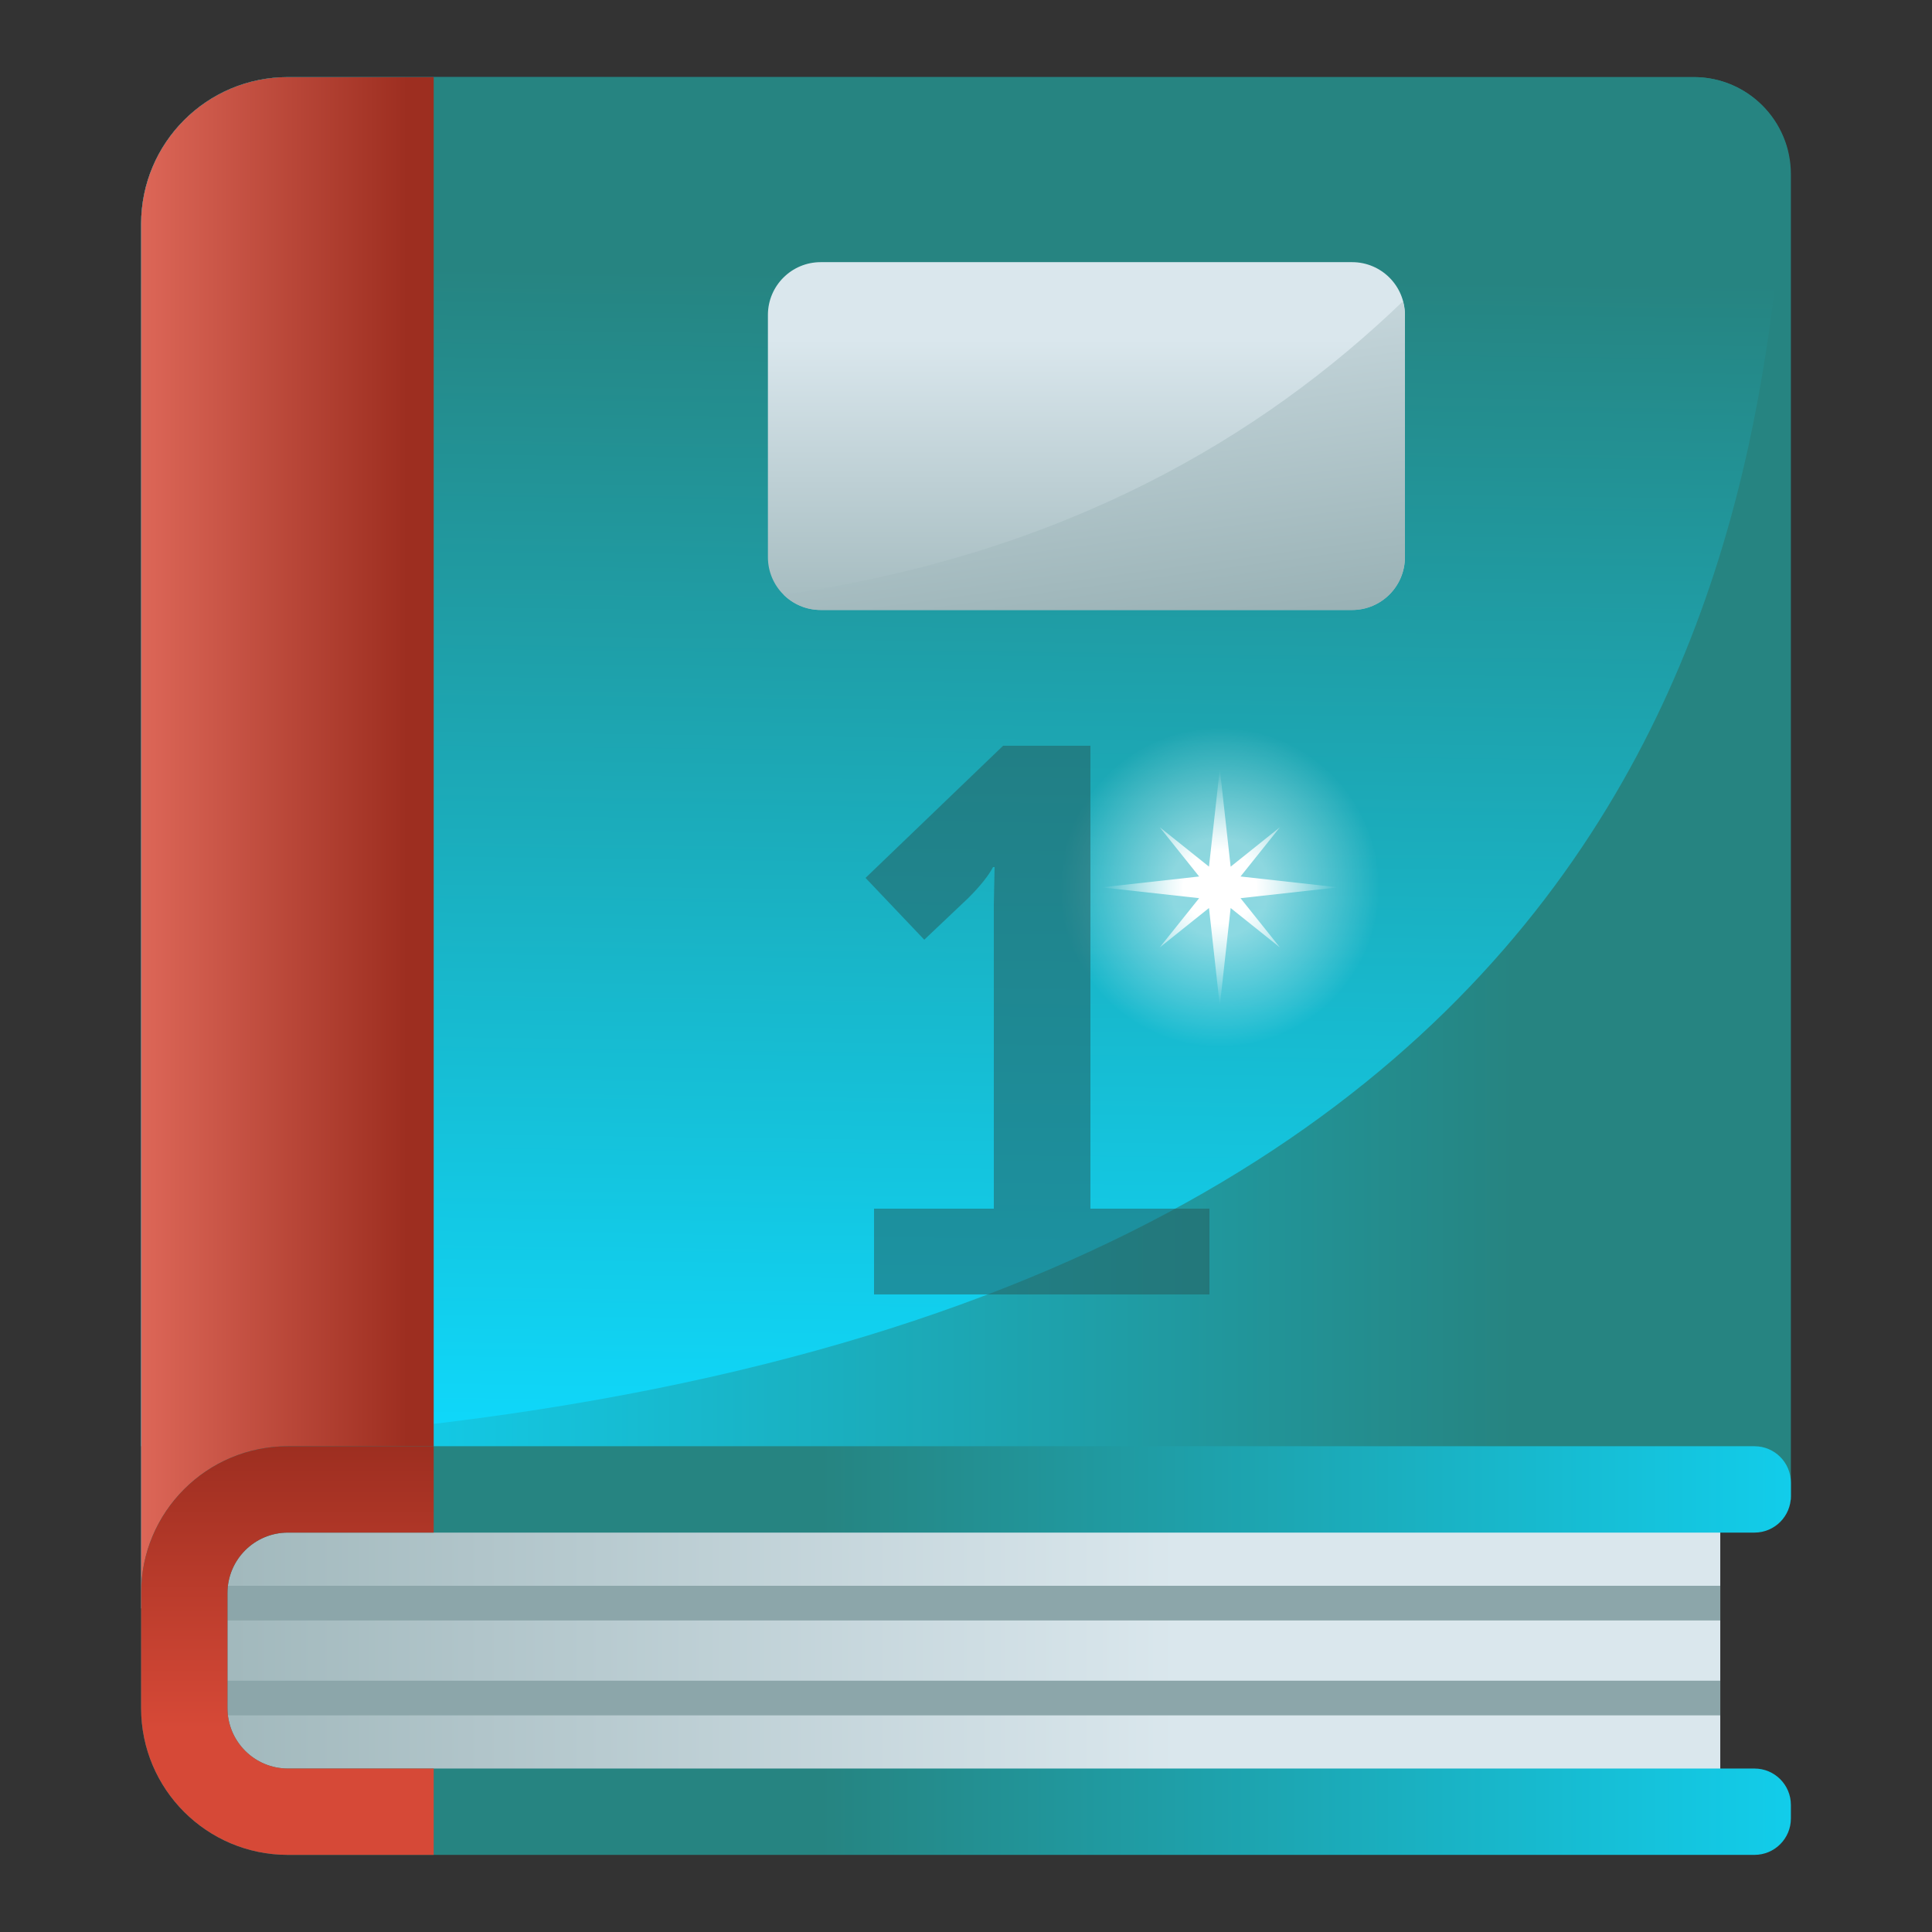 <svg width="100" height="100" viewBox="0 0 100 100" fill="none" xmlns="http://www.w3.org/2000/svg">
<rect x="0" y="0" width="100" height="100" fill="#333333" stroke="none"/>
<path d="M87.673 3.991H14.903C10.706 3.991 7.304 7.393 7.304 11.59V83.251L92.696 77.625V9.015C92.696 6.24 90.447 3.991 87.673 3.991Z" fill="url(#paint0_linear_1927_54)"/>
<path d="M92.527 7.786C91.976 5.609 90.02 3.991 87.673 3.991H14.903C10.706 3.991 7.304 7.393 7.304 11.59V74.857C87.512 71.86 91.067 26.444 92.527 7.786Z" fill="url(#paint1_linear_1927_54)"/>
<path d="M22.448 3.991H14.903C10.706 3.991 7.304 7.393 7.304 11.59V83.251L22.448 79.609V3.991Z" fill="url(#paint2_linear_1927_54)"/>
<path d="M9.539 81.709V91.673C9.539 94.635 9.429 92.014 12.391 92.014H89.041V76.346L14.903 76.346C11.94 76.346 9.539 78.747 9.539 81.709Z" fill="url(#paint3_linear_1927_54)"/>
<path d="M89.032 86.992H9.46V88.786H89.041V87.01L89.032 86.992Z" fill="#8CA6AA"/>
<path d="M89.032 82.08H9.46V83.874H89.041V82.099L89.032 82.08Z" fill="#8CA6AA"/>
<path d="M14.903 79.327H90.812C91.852 79.327 92.696 78.484 92.696 77.443V76.741C92.696 75.701 91.852 74.857 90.812 74.857H14.903C10.706 74.857 7.304 78.259 7.304 82.456V88.41C7.304 92.607 10.706 96.008 14.903 96.008H90.812C91.852 96.008 92.696 95.165 92.696 94.125V93.422C92.696 92.382 91.852 91.539 90.812 91.539H14.903C13.175 91.539 11.774 90.138 11.774 88.41V82.456C11.774 80.728 13.175 79.327 14.903 79.327Z" fill="url(#paint4_linear_1927_54)"/>
<path d="M22.448 91.539H14.903C13.175 91.539 11.774 90.138 11.774 88.41V82.456C11.774 80.728 13.175 79.327 14.903 79.327H22.448V74.857H14.903C10.706 74.857 7.304 78.259 7.304 82.456V88.41C7.304 92.607 10.706 96.008 14.903 96.008H22.448V91.539Z" fill="url(#paint5_linear_1927_54)"/>
<path d="M69.985 13.569H42.481C40.971 13.569 39.747 14.793 39.747 16.302V28.839C39.747 30.349 40.971 31.573 42.481 31.573H69.985C71.495 31.573 72.718 30.349 72.718 28.839V16.302C72.718 14.793 71.495 13.569 69.985 13.569Z" fill="url(#paint6_linear_1927_54)"/>
<path d="M42.481 31.572H69.985C71.494 31.572 72.718 30.348 72.718 28.839V16.302C72.718 16.056 72.675 15.822 72.614 15.595C65.282 22.656 55.074 28.687 40.558 30.78C41.051 31.269 41.73 31.572 42.481 31.572Z" fill="url(#paint7_linear_1927_54)"/>
<path d="M63.137 54.204C67.707 54.204 71.412 50.499 71.412 45.929C71.412 41.359 67.707 37.654 63.137 37.654C58.566 37.654 54.862 41.359 54.862 45.929C54.862 50.499 58.566 54.204 63.137 54.204Z" fill="url(#paint8_radial_1927_54)"/>
<path d="M64.209 46.489L66.248 49.039L63.698 46.999L63.137 52.058L62.577 46.999L60.027 49.039L62.067 46.489L57.008 45.929L62.067 45.367L60.027 42.818L62.577 44.857L63.137 39.8L63.698 44.859L66.248 42.818L64.209 45.367L69.266 45.929L64.209 46.489Z" fill="url(#paint9_radial_1927_54)"/>
<path opacity="0.5" d="M45.24 67V62.56H51.44V46.8L51.48 44.88H51.4C51.16 45.333 50.733 45.867 50.12 46.48L47.84 48.64L44.8 45.44L51.92 38.6H56.44V62.56H62.6V67H45.24Z" fill="#265958"/>
<defs>
<linearGradient id="paint0_linear_1927_54" x1="7.304" y1="43.621" x2="92.696" y2="43.621" gradientUnits="userSpaceOnUse">
<stop stop-color="#0EDBFF"/>
<stop offset="0.832" stop-color="#268481"/>
</linearGradient>
<linearGradient id="paint1_linear_1927_54" x1="49.06" y1="76.631" x2="50.019" y2="1.562" gradientUnits="userSpaceOnUse">
<stop stop-color="#0EDBFF"/>
<stop offset="0.832" stop-color="#268481"/>
</linearGradient>
<linearGradient id="paint2_linear_1927_54" x1="-2.158" y1="43.621" x2="21.081" y2="43.621" gradientUnits="userSpaceOnUse">
<stop offset="0.404" stop-color="#DD6758"/>
<stop offset="1" stop-color="#9D2E20"/>
</linearGradient>
<linearGradient id="paint3_linear_1927_54" x1="61.008" y1="84.715" x2="-7.635" y2="84.715" gradientUnits="userSpaceOnUse">
<stop offset="1e-07" stop-color="#DAE7ED"/>
<stop offset="0.524" stop-color="#B1C5CA"/>
<stop offset="0.713" stop-color="#A2B9BD"/>
<stop offset="1" stop-color="#8CA6AA"/>
</linearGradient>
<linearGradient id="paint4_linear_1927_54" x1="102.627" y1="85.433" x2="30.319" y2="85.433" gradientUnits="userSpaceOnUse">
<stop stop-color="#0EDBFF"/>
<stop offset="0.832" stop-color="#268481"/>
</linearGradient>
<linearGradient id="paint5_linear_1927_54" x1="14.877" y1="99.41" x2="14.877" y2="74.763" gradientUnits="userSpaceOnUse">
<stop offset="0.404" stop-color="#D64937"/>
<stop offset="1" stop-color="#9D2E20"/>
</linearGradient>
<linearGradient id="paint6_linear_1927_54" x1="56.233" y1="17.554" x2="56.233" y2="37.929" gradientUnits="userSpaceOnUse">
<stop offset="1e-07" stop-color="#DAE7ED"/>
<stop offset="0.713" stop-color="#A2B9BD"/>
<stop offset="1" stop-color="#8CA6AA"/>
</linearGradient>
<linearGradient id="paint7_linear_1927_54" x1="54.865" y1="10.396" x2="58.594" y2="37.894" gradientUnits="userSpaceOnUse">
<stop offset="1e-07" stop-color="#DAE7ED"/>
<stop offset="0.713" stop-color="#A2B9BD"/>
<stop offset="1" stop-color="#8CA6AA"/>
</linearGradient>
<radialGradient id="paint8_radial_1927_54" cx="0" cy="0" r="1" gradientUnits="userSpaceOnUse" gradientTransform="translate(63.137 45.929) scale(8.275 8.275)">
<stop offset="0.306" stop-color="white" stop-opacity="0.5"/>
<stop offset="1" stop-color="white" stop-opacity="0"/>
</radialGradient>
<radialGradient id="paint9_radial_1927_54" cx="0" cy="0" r="1" gradientUnits="userSpaceOnUse" gradientTransform="translate(63.137 45.929) scale(6.129 6.129)">
<stop offset="0.306" stop-color="white"/>
<stop offset="1" stop-color="white" stop-opacity="0"/>
</radialGradient>
</defs>
</svg>
